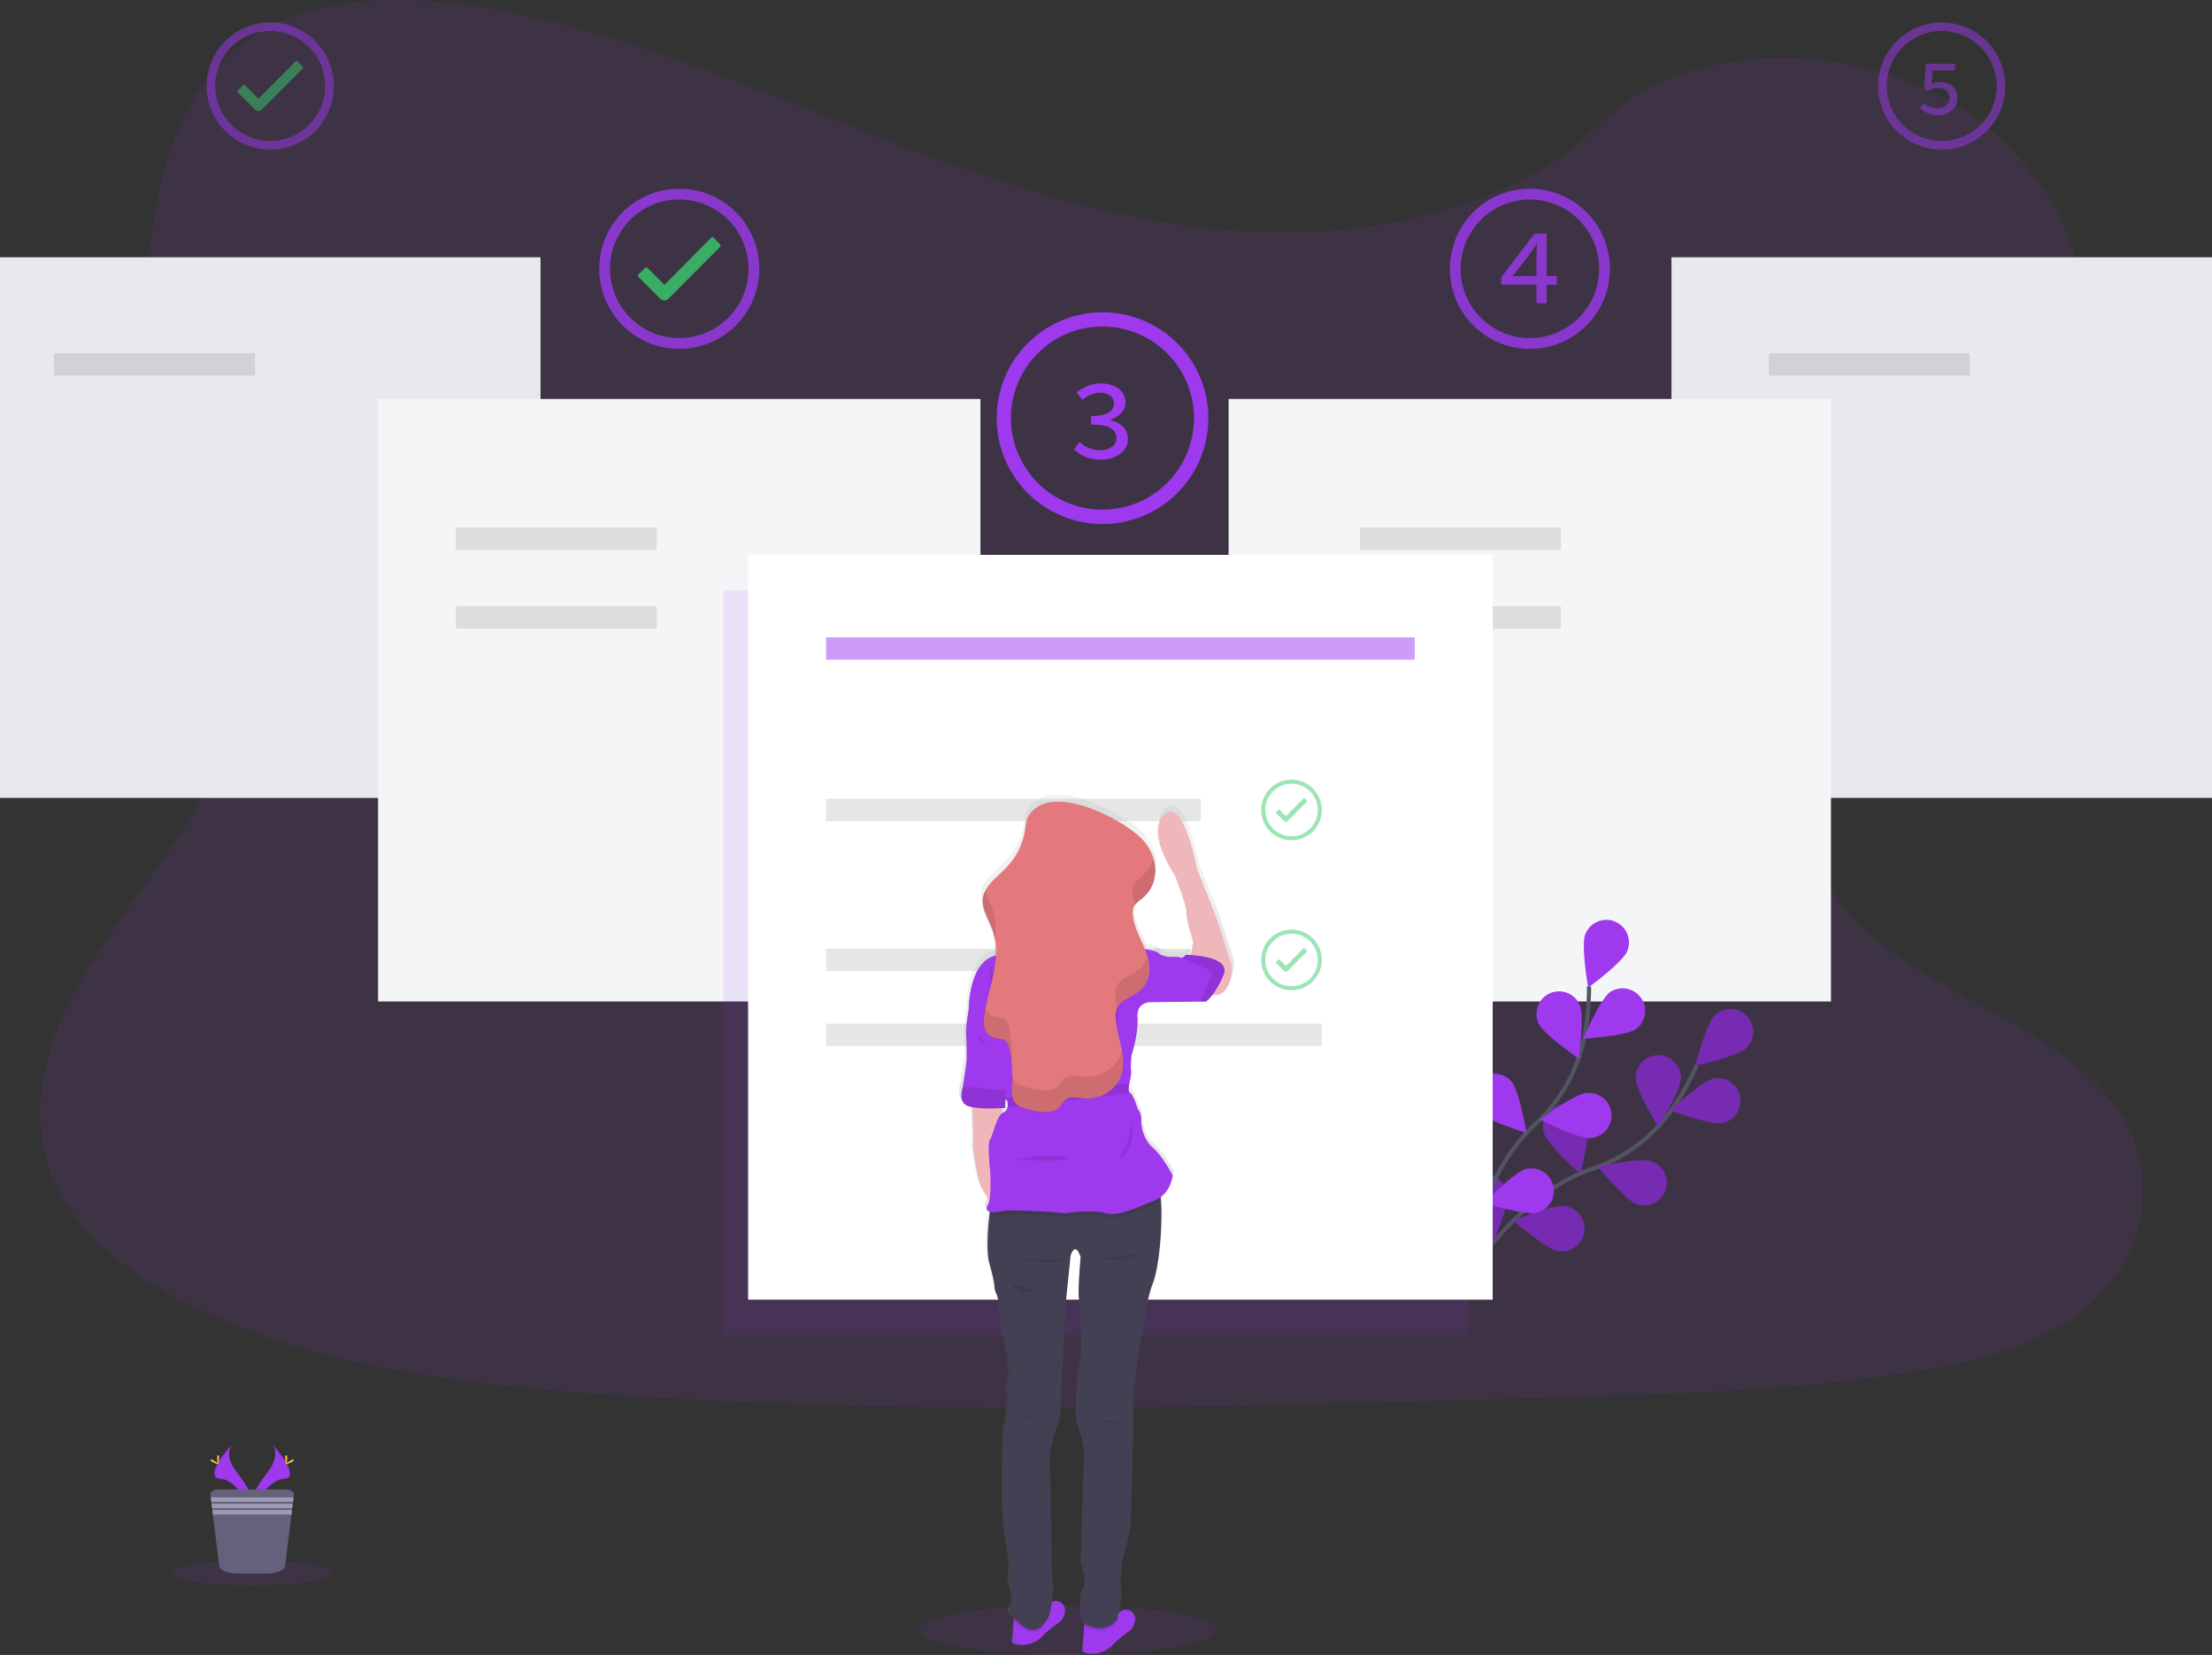 <svg id="e7d62c2c-c7a6-4c77-8f5c-a3fe0c7ac473" data-name="Layer 1" xmlns="http://www.w3.org/2000/svg" xmlns:xlink="http://www.w3.org/1999/xlink" width="1062" height="794.36" viewBox="0 0 1062 794.36"><rect x="0" y="0" width="1062" height="794.36" fill="#333333" stroke="none"/><defs><linearGradient id="85112d37-9806-4565-a0ea-8879143619cd" x1="643.38" y1="527.87" x2="643.38" y2="439.13" gradientUnits="userSpaceOnUse"><stop offset="0" stop-color="gray" stop-opacity="0.25"/><stop offset="0.54" stop-color="gray" stop-opacity="0.12"/><stop offset="1" stop-color="gray" stop-opacity="0.1"/></linearGradient><linearGradient id="df208e3c-a3f5-4fc2-8354-a8814a1a7545" x1="601.44" y1="846.53" x2="601.44" y2="825.32" xlink:href="#85112d37-9806-4565-a0ea-8879143619cd"/><linearGradient id="f31dc2d4-0d93-40f6-a24d-a9bceb1557a5" x1="567.25" y1="842.29" x2="567.25" y2="821.08" xlink:href="#85112d37-9806-4565-a0ea-8879143619cd"/><linearGradient id="f0ebc0e0-65f1-47cb-b776-261c995964f9" x1="561.22" y1="836.11" x2="561.22" y2="827.95" xlink:href="#85112d37-9806-4565-a0ea-8879143619cd"/><linearGradient id="93f025d2-5adc-499b-9d9a-f633acaed05b" x1="597.88" y1="835.38" x2="597.88" y2="826.89" xlink:href="#85112d37-9806-4565-a0ea-8879143619cd"/><linearGradient id="7be7b514-f490-43c2-8f6f-9e415e928302" x1="584.67" y1="835.03" x2="584.67" y2="620.5" xlink:href="#85112d37-9806-4565-a0ea-8879143619cd"/><linearGradient id="33a20f31-fcc2-4a92-ab49-195e19cfaaaa" x1="599.49" y1="728.89" x2="599.49" y2="728.32" xlink:href="#85112d37-9806-4565-a0ea-8879143619cd"/><linearGradient id="de6a0646-a91b-46a0-9afb-f46952816772" x1="600.1" y1="734.92" x2="600.1" y2="733.61" xlink:href="#85112d37-9806-4565-a0ea-8879143619cd"/><linearGradient id="04d37134-577c-4403-8fe6-8ed7eba6d70a" x1="562.27" y1="733.65" x2="562.27" y2="731.44" xlink:href="#85112d37-9806-4565-a0ea-8879143619cd"/><linearGradient id="8776c570-d85f-4376-8246-d2602742eda7" x1="542.46" y1="629.42" x2="542.46" y2="579.01" xlink:href="#85112d37-9806-4565-a0ea-8879143619cd"/><linearGradient id="6e2a29df-8464-4633-8e1b-f9ea2b2d5fc1" x1="522.24" y1="440.19" x2="522.24" y2="398.37" xlink:href="#85112d37-9806-4565-a0ea-8879143619cd"/><linearGradient id="e33e2ef7-473f-4cd6-b28c-ecb98abedfac" x1="587.13" y1="513.38" x2="587.13" y2="481.17" xlink:href="#85112d37-9806-4565-a0ea-8879143619cd"/><linearGradient id="f5b9f2bb-2c0e-46fc-9c28-4202a4412ecd" x1="584.99" y1="635.45" x2="584.99" y2="620.5" xlink:href="#85112d37-9806-4565-a0ea-8879143619cd"/><linearGradient id="f29e8a79-8a58-4993-a70a-b992b7a832bd" x1="582.84" y1="633.82" x2="582.84" y2="496.72" xlink:href="#85112d37-9806-4565-a0ea-8879143619cd"/><linearGradient id="c04eac17-4773-4368-bae0-7265c9e76607" x1="540.32" y1="582.71" x2="540.32" y2="532.75" xlink:href="#85112d37-9806-4565-a0ea-8879143619cd"/><linearGradient id="3c970590-dd1c-4631-9f7e-f9b23acb9d2d" x1="540.3" y1="582.71" x2="540.3" y2="572.18" xlink:href="#85112d37-9806-4565-a0ea-8879143619cd"/><linearGradient id="cab065ab-ef79-48f8-9c0a-09d4e188359a" x1="581.11" y1="582.41" x2="581.11" y2="570.86" xlink:href="#85112d37-9806-4565-a0ea-8879143619cd"/><linearGradient id="d718cee3-9c00-4171-a05a-14de0f48f667" x1="609.77" y1="606.98" x2="609.77" y2="588.96" xlink:href="#85112d37-9806-4565-a0ea-8879143619cd"/><linearGradient id="8f995e39-4892-4832-8cdc-33159eeee44f" x1="567.9" y1="608.02" x2="567.9" y2="605.46" xlink:href="#85112d37-9806-4565-a0ea-8879143619cd"/><linearGradient id="ba1bc673-7a43-4daf-b3ca-7287eecc4ed3" x1="604.87" y1="541.68" x2="604.87" y2="524.88" xlink:href="#85112d37-9806-4565-a0ea-8879143619cd"/><linearGradient id="d005e3fc-d6fe-48e9-9aec-3eb63feaa3ce" x1="544.43" y1="525.13" x2="544.43" y2="513.92" xlink:href="#85112d37-9806-4565-a0ea-8879143619cd"/><linearGradient id="8f44d692-9086-4f84-9d84-a3a660414f29" x1="538.8" y1="564.15" x2="538.8" y2="557.55" xlink:href="#85112d37-9806-4565-a0ea-8879143619cd"/><linearGradient id="34b8f87b-81de-41c4-ae6e-1a72ec4cce6a" x1="539.06" y1="552.57" x2="539.06" y2="547.23" xlink:href="#85112d37-9806-4565-a0ea-8879143619cd"/><linearGradient id="aa860263-0dba-4287-a003-5e39ffdf9739" x1="603.19" y1="655.98" x2="603.19" y2="652.51" xlink:href="#85112d37-9806-4565-a0ea-8879143619cd"/><linearGradient id="b0bcbe2d-d614-49a6-948e-a79a535d5283" x1="565.55" y1="657.11" x2="565.55" y2="654.23" xlink:href="#85112d37-9806-4565-a0ea-8879143619cd"/><linearGradient id="1ff6b976-6854-4bdb-b047-1feedf56385b" x1="599.22" y1="663.17" x2="599.22" y2="662.83" xlink:href="#85112d37-9806-4565-a0ea-8879143619cd"/><linearGradient id="4cf659f5-9d55-4c93-bc8b-15c9a9403b0a" x1="558.65" y1="671.73" x2="558.65" y2="667.08" xlink:href="#85112d37-9806-4565-a0ea-8879143619cd"/><linearGradient id="ddaf5e28-e506-4c9e-ad2d-295c8c59bc2c" x1="582.1" y1="584.56" x2="582.1" y2="434.29" xlink:href="#85112d37-9806-4565-a0ea-8879143619cd"/><linearGradient id="ba62206a-581b-4ba2-9912-7589baa777ba" x1="542.98" y1="501.81" x2="542.98" y2="477.61" xlink:href="#85112d37-9806-4565-a0ea-8879143619cd"/><linearGradient id="1d302a68-2b53-4616-82c0-9d32bf7b435e" x1="547.17" y1="562.43" x2="547.17" y2="534.56" xlink:href="#85112d37-9806-4565-a0ea-8879143619cd"/><linearGradient id="0da18ff1-7e19-420b-8354-a9457e98fcb1" x1="581.02" y1="584.83" x2="581.02" y2="554.96" xlink:href="#85112d37-9806-4565-a0ea-8879143619cd"/><linearGradient id="86e6b7f7-4a58-4701-a141-596d9c5da905" x1="618.43" y1="484.19" x2="618.43" y2="462.35" xlink:href="#85112d37-9806-4565-a0ea-8879143619cd"/><linearGradient id="3a8eff62-0f79-4f94-b7ff-acb207059ac5" x1="612.82" y1="534.25" x2="612.82" y2="509.77" xlink:href="#85112d37-9806-4565-a0ea-8879143619cd"/><linearGradient id="f56efedd-ee8b-4d2e-8bf5-876fc33e5faf" x1="638.86" y1="531.3" x2="638.86" y2="507.86" xlink:href="#85112d37-9806-4565-a0ea-8879143619cd"/><linearGradient id="4176ab9b-a8a4-47bf-bcab-5d6531458a22" x1="647.52" y1="531.06" x2="647.52" y2="508.4" xlink:href="#85112d37-9806-4565-a0ea-8879143619cd"/></defs><title>setup wizard</title><path d="M674.87,164.22c-64.72-2.24-126.36-23.14-185.22-46S372.49,70,309.32,57.93c-40.63-7.8-87.1-8.9-119.83,12.89C158,91.78,147.8,128,142.33,161.54c-4.12,25.26-6.54,51.85,4.74,75.5,7.84,16.42,21.74,30.22,31.36,45.94,33.47,54.73,9.81,122.21-26.45,175.64-17,25.06-36.75,49-49.88,75.65s-19.2,57.25-7.71,84.47c11.38,27,38.51,47.24,67.9,61.49,59.69,28.95,130,37.23,198.61,41.93,151.83,10.38,304.46,5.89,456.69,1.38,56.34-1.66,112.92-3.35,168.34-12.06,30.78-4.84,62.55-12.52,84.9-31.06,28.36-23.53,35.39-63.37,16.38-92.88-31.88-49.49-120-61.78-142.31-114.89-12.26-29.24.33-61.8,18.16-88.91,38.24-58.17,102.33-109.2,105.7-175.68,2.32-45.66-28.49-91.39-76.13-113-49.93-22.65-119.18-19.8-156,17.68C798.68,151.35,732,166.21,674.87,164.22Z" transform="translate(-69 -52.82)" fill="#9e39ee" opacity="0.1"/><rect y="123.48" width="259.51" height="259.51" fill="#e8e9ed"/><rect x="802.49" y="123.48" width="259.51" height="259.51" fill="#e8e9ed"/><path d="M214.39,84.85,211.8,82.2a.54.54,0,0,0-.41-.18.52.52,0,0,0-.41.18l-17.9,18-6.52-6.51a.56.56,0,0,0-.82,0l-2.61,2.61a.58.58,0,0,0,0,.84l8.22,8.21a2.57,2.57,0,0,0,1.71.84,2.72,2.72,0,0,0,1.71-.81h0L214.4,85.69a.63.63,0,0,0,0-.84Z" transform="translate(-69 -52.82)" fill="#3acc6c" opacity="0.5"/><path d="M198.75,67.7a26.39,26.39,0,1,1-18.68,7.73,26.25,26.25,0,0,1,18.68-7.73m0-4.11a30.53,30.53,0,1,0,30.53,30.52A30.51,30.51,0,0,0,198.75,63.59Z" transform="translate(-69 -52.82)" fill="#9e39ee" opacity="0.5"/><path d="M414.82,170.18l-3.26-3.34a.68.68,0,0,0-.51-.22.66.66,0,0,0-.52.22L388,189.54l-8.21-8.2a.7.7,0,0,0-.51-.22.72.72,0,0,0-.52.22l-3.29,3.29a.72.72,0,0,0,0,1.05L385.81,196a3.24,3.24,0,0,0,2.16,1.05,3.43,3.43,0,0,0,2.14-1h0l24.7-24.84a.79.79,0,0,0,0-1Z" transform="translate(-69 -52.82)" fill="#3acc6c" opacity="0.8"/><path d="M395.12,148.58a33.25,33.25,0,1,1-23.52,9.74,33,33,0,0,1,23.52-9.74m0-5.17a38.43,38.43,0,1,0,38.43,38.43A38.42,38.42,0,0,0,395.12,143.41Z" transform="translate(-69 -52.82)" fill="#9e39ee" opacity="0.8"/><path d="M1001.24,67.7a26.39,26.39,0,1,1-18.68,7.73,26.25,26.25,0,0,1,18.68-7.73m0-4.11a30.53,30.53,0,1,0,30.53,30.52A30.51,30.51,0,0,0,1001.24,63.59Z" transform="translate(-69 -52.82)" fill="#9e39ee" opacity="0.5"/><path d="M803.47,148.58A33.25,33.25,0,1,1,780,158.32a33.06,33.06,0,0,1,23.52-9.74m0-5.17a38.43,38.43,0,1,0,38.43,38.43A38.42,38.42,0,0,0,803.47,143.41Z" transform="translate(-69 -52.82)" fill="#9e39ee" opacity="0.8"/><path d="M598.33,209.56a43.94,43.94,0,1,1-31.1,12.87,43.67,43.67,0,0,1,31.1-12.87m0-6.84a50.81,50.81,0,1,0,50.81,50.81A50.8,50.8,0,0,0,598.33,202.72Z" transform="translate(-69 -52.82)" fill="#9e39ee"/><rect x="181.52" y="191.5" width="289.2" height="289.2" fill="#f3f5f7"/><rect x="589.87" y="191.5" width="289.2" height="289.2" fill="#f3f5f7"/><rect x="25.93" y="169.55" width="96.46" height="10.72" opacity="0.1"/><rect x="849.19" y="169.55" width="96.46" height="10.72" opacity="0.1"/><path d="M770.19,671.23s25.06-44.39,62.8-57.18a77.23,77.23,0,0,0,39.12-29.26A130.64,130.64,0,0,0,883.65,564" transform="translate(-69 -52.82)" fill="none" stroke="#535461" stroke-miterlimit="10" stroke-width="2"/><path d="M907.38,555.83c-4.3,4.17-24.33,8.49-24.33,8.49s4.92-19.89,9.22-24.07a10.85,10.85,0,0,1,15.11,15.58Z" transform="translate(-69 -52.82)" fill="#9e39ee"/><path d="M896.05,591.81c-5.88,1.17-25-6.09-25-6.09s14.93-14,20.81-15.19a10.85,10.85,0,0,1,4.22,21.28Z" transform="translate(-69 -52.82)" fill="#9e39ee"/><path d="M854.8,630.76c-5.66-2-18.53-17.9-18.53-17.9s20-4.57,25.63-2.61a10.85,10.85,0,0,1-7.1,20.51Z" transform="translate(-69 -52.82)" fill="#9e39ee"/><path d="M817,653.19c-5.92-1-21.3-14.51-21.3-14.51s18.92-7.87,24.83-6.9A10.85,10.85,0,1,1,817,653.19Z" transform="translate(-69 -52.82)" fill="#9e39ee"/><path d="M854.32,570.18c0,6,10.84,23.37,10.84,23.37S876,576.18,876,570.19a10.85,10.85,0,1,0-21.7,0Z" transform="translate(-69 -52.82)" fill="#9e39ee"/><path d="M810.39,597c1.79,5.72,17.34,19.06,17.34,19.06s5.16-19.82,3.37-25.54A10.85,10.85,0,1,0,810.39,597Z" transform="translate(-69 -52.82)" fill="#9e39ee"/><path d="M771.27,628.89c.8,5.94,13.86,21.71,13.86,21.71s8.44-18.66,7.65-24.6a10.85,10.85,0,0,0-21.51,2.89Z" transform="translate(-69 -52.82)" fill="#9e39ee"/><path d="M907.38,555.83c-4.3,4.17-24.33,8.49-24.33,8.49s4.92-19.89,9.22-24.07a10.85,10.85,0,0,1,15.11,15.58Z" transform="translate(-69 -52.82)" opacity="0.25"/><path d="M896.05,591.81c-5.88,1.17-25-6.09-25-6.09s14.93-14,20.81-15.19a10.85,10.85,0,0,1,4.22,21.28Z" transform="translate(-69 -52.82)" opacity="0.25"/><path d="M854.8,630.76c-5.66-2-18.53-17.9-18.53-17.9s20-4.57,25.63-2.61a10.85,10.85,0,0,1-7.1,20.51Z" transform="translate(-69 -52.82)" opacity="0.25"/><path d="M817,653.19c-5.92-1-21.3-14.51-21.3-14.51s18.92-7.87,24.83-6.9A10.85,10.85,0,1,1,817,653.19Z" transform="translate(-69 -52.82)" opacity="0.25"/><path d="M854.32,570.18c0,6,10.84,23.37,10.84,23.37S876,576.18,876,570.19a10.85,10.85,0,1,0-21.7,0Z" transform="translate(-69 -52.82)" opacity="0.25"/><path d="M810.39,597c1.79,5.72,17.34,19.06,17.34,19.06s5.16-19.82,3.37-25.54A10.85,10.85,0,1,0,810.39,597Z" transform="translate(-69 -52.82)" opacity="0.25"/><path d="M771.27,628.89c.8,5.94,13.86,21.71,13.86,21.71s8.44-18.66,7.65-24.6a10.85,10.85,0,0,0-21.51,2.89Z" transform="translate(-69 -52.82)" opacity="0.25"/><path d="M771.63,670.35s4.93-50.73,34.24-77.72A77.32,77.32,0,0,0,829.78,550a130.28,130.28,0,0,0,2.13-23.66" transform="translate(-69 -52.82)" fill="none" stroke="#535461" stroke-miterlimit="10" stroke-width="2"/><path d="M850.29,509.25c-2.24,5.56-18.8,17.62-18.8,17.62s-3.57-20.17-1.33-25.73a10.85,10.85,0,0,1,20.13,8.11Z" transform="translate(-69 -52.82)" fill="#9e39ee"/><path d="M854.51,546.74c-4.9,3.45-25.35,4.58-25.35,4.58s8-18.88,12.87-22.32a10.85,10.85,0,0,1,12.48,17.74Z" transform="translate(-69 -52.82)" fill="#9e39ee"/><path d="M832.58,599.06c-6,.5-24.19-8.85-24.19-8.85s16.4-12.27,22.37-12.77a10.85,10.85,0,1,1,1.82,21.62Z" transform="translate(-69 -52.82)" fill="#9e39ee"/><path d="M807.08,634.91c-5.81,1.5-25.35-4.64-25.35-4.64s14.1-14.86,19.9-16.37a10.85,10.85,0,0,1,5.45,21Z" transform="translate(-69 -52.82)" fill="#9e39ee"/><path d="M807.59,543.88c2.43,5.48,19.38,17,19.38,17s2.89-20.28.47-25.76a10.85,10.85,0,0,0-19.85,8.79Z" transform="translate(-69 -52.82)" fill="#9e39ee"/><path d="M778.29,586.18c4,4.5,23.58,10.4,23.58,10.4s-3.32-20.22-7.27-24.72a10.85,10.85,0,0,0-16.31,14.32Z" transform="translate(-69 -52.82)" fill="#9e39ee"/><path d="M755.46,631.2c3.13,5.11,21.47,14.24,21.47,14.24s.16-20.49-3-25.6a10.85,10.85,0,0,0-18.49,11.36Z" transform="translate(-69 -52.82)" fill="#9e39ee"/><rect x="218.85" y="253.23" width="96.46" height="10.72" opacity="0.1"/><rect x="396.6" y="347.46" width="57.59" height="10.72" opacity="0.1"/><rect x="396.6" y="419.4" width="85.28" height="10.72" opacity="0.1"/><rect x="218.85" y="291.01" width="96.46" height="10.72" opacity="0.1"/><rect x="652.92" y="253.23" width="96.46" height="10.72" opacity="0.1"/><rect x="652.92" y="291.01" width="96.46" height="10.72" opacity="0.1"/><path d="M584.66,268.47l2.7-3.54a14,14,0,0,0,9.72,4c4.56,0,7.94-2.23,7.94-5.84,0-3.92-3.24-6.5-12.22-6.5v-4.07c8,0,11-2.63,11-6.1,0-3.14-2.69-5.1-6.68-5.1a12.86,12.86,0,0,0-8.36,3.42l-2.87-3.42a17.49,17.49,0,0,1,11.45-4.45c6.91,0,12,3.32,12,9.14,0,4.1-3,6.78-7.32,8.26v.22c4.63,1,8.51,4.07,8.51,8.86,0,6.32-6,10.11-13.08,10.11C591.43,273.45,587.3,271.16,584.66,268.47Z" transform="translate(-69 -52.82)" fill="#9e39ee"/><g opacity="0.8"><path d="M806.66,176.32c0-1.92.17-4.37.27-6.29h-.25c-1.1,1.7-2.35,3.39-3.47,5.08l-8,10.26h21.24v4.13H789.73V186l15.95-21h5.87v33.39h-4.89Z" transform="translate(-69 -52.82)" fill="#9e39ee"/></g><g opacity="0.5"><path d="M990.85,104.7l1.81-2.47a9.41,9.41,0,0,0,6.55,2.69c3.22,0,5.75-1.92,5.75-5.07S1002.73,95,999.42,95a8.47,8.47,0,0,0-4.72,1.39l-1.88-1.21.76-11.81h14v3.25h-10.7l-.59,6.47a9.84,9.84,0,0,1,4.15-.88c4.59,0,8.33,2.36,8.33,7.58s-4.38,8.27-9.11,8.27A12.29,12.29,0,0,1,990.85,104.7Z" transform="translate(-69 -52.82)" fill="#9e39ee"/></g><rect x="347.16" y="283.32" width="357.49" height="357.49" fill="#9e39ee" opacity="0.1"/><rect x="359.16" y="266.32" width="357.49" height="357.49" fill="#fff"/><rect x="396.6" y="305.92" width="282.6" height="10.72" fill="#9e39ee" opacity="0.5"/><rect x="396.6" y="383.43" width="179.95" height="10.72" opacity="0.1"/><rect x="396.6" y="455.38" width="174.6" height="10.72" opacity="0.1"/><rect x="396.6" y="491.35" width="238.01" height="10.72" opacity="0.1"/><path d="M696.52,437.2l-1.23-1.27a.3.3,0,0,0-.2-.08.27.27,0,0,0-.19.08l-8.53,8.6-3.11-3.11a.32.32,0,0,0-.2-.08.29.29,0,0,0-.19.08l-1.25,1.25a.28.28,0,0,0,0,.4l3.92,3.91a1.25,1.25,0,0,0,.82.4,1.26,1.26,0,0,0,.81-.39h0l9.35-9.39a.32.32,0,0,0,0-.4Z" transform="translate(-69 -52.82)" fill="#3acc6c" opacity="0.5"/><path d="M689.07,429a12.6,12.6,0,1,1-8.9,3.69,12.5,12.5,0,0,1,8.9-3.69m0-1.95a14.55,14.55,0,1,0,14.54,14.54A14.54,14.54,0,0,0,689.07,427.07Z" transform="translate(-69 -52.82)" fill="#3acc6c" opacity="0.5"/><path d="M696.52,509.14l-1.23-1.26a.26.26,0,0,0-.2-.08.24.24,0,0,0-.19.08l-8.53,8.59-3.11-3.1a.28.28,0,0,0-.2-.09.26.26,0,0,0-.19.09l-1.25,1.24a.28.28,0,0,0,0,.4l3.92,3.92a1.25,1.25,0,0,0,.82.4,1.31,1.31,0,0,0,.81-.39h0l9.35-9.4a.32.32,0,0,0,0-.4Z" transform="translate(-69 -52.82)" fill="#3acc6c" opacity="0.5"/><path d="M689.07,501a12.6,12.6,0,1,1-8.9,3.69,12.5,12.5,0,0,1,8.9-3.69m0-2a14.55,14.55,0,1,0,14.54,14.55A14.54,14.54,0,0,0,689.07,499Z" transform="translate(-69 -52.82)" fill="#3acc6c" opacity="0.5"/><ellipse cx="512.51" cy="782.38" rx="71.41" ry="11.98" fill="#9e39ee" opacity="0.1"/><path d="M199.91,746.19s3.72,4.87-1.72,12.23-9.94,13.56-8.12,18.15c0,0,8.21-13.66,14.9-13.85S207.26,754.41,199.91,746.19Z" transform="translate(-69 -52.82)" fill="#9e39ee"/><path d="M199.91,746.19a6.09,6.09,0,0,1,.76,1.53c6.52,7.67,10,14.82,3.73,15-5.84.17-12.85,10.61-14.53,13.25a4.69,4.69,0,0,0,.2.6s8.21-13.66,14.9-13.85S207.26,754.41,199.91,746.19Z" transform="translate(-69 -52.82)" opacity="0.1"/><path d="M206.83,752.4c0,1.72-.19,3.11-.43,3.11s-.43-1.39-.43-3.11.24-.91.48-.91S206.83,750.69,206.83,752.4Z" transform="translate(-69 -52.82)" fill="#ffd037"/><path d="M209.21,754.45c-1.51.82-2.82,1.32-2.93,1.11s1-1,2.52-1.87.91-.22,1,0S210.71,753.63,209.21,754.45Z" transform="translate(-69 -52.82)" fill="#ffd037"/><path d="M180.23,746.19s-3.73,4.87,1.72,12.23,9.93,13.56,8.12,18.15c0,0-8.22-13.66-14.9-13.85S172.87,754.41,180.23,746.19Z" transform="translate(-69 -52.82)" fill="#9e39ee"/><path d="M180.23,746.19a6.09,6.09,0,0,0-.76,1.53c-6.53,7.67-10,14.82-3.73,15,5.84.17,12.85,10.61,14.53,13.25-.06.2-.12.4-.2.6,0,0-8.22-13.66-14.9-13.85S172.87,754.41,180.23,746.19Z" transform="translate(-69 -52.82)" opacity="0.1"/><path d="M173.3,752.4c0,1.72.19,3.11.43,3.11s.43-1.39.43-3.11-.24-.91-.48-.91S173.3,750.69,173.3,752.4Z" transform="translate(-69 -52.82)" fill="#ffd037"/><path d="M170.93,754.45c1.5.82,2.81,1.32,2.93,1.11s-1-1-2.52-1.87-.91-.22-1,0S169.42,753.63,170.93,754.45Z" transform="translate(-69 -52.82)" fill="#ffd037"/><ellipse cx="121.07" cy="755.04" rx="38.95" ry="5.98" fill="#9e39ee" opacity="0.1"/><path d="M210.12,770l-.19,1.53-.26,2.14-.11.9-.26,2.15-.11.9-.27,2.14-3,24.44c-.26,2.18-3.83,3.88-8.13,3.88H182.32c-4.3,0-7.86-1.7-8.12-3.88l-3-24.44-.26-2.14-.11-.9-.26-2.15-.11-.9-.26-2.14L170,770c-.15-1.23,1.78-2.27,4.21-2.27h31.68C208.34,767.73,210.27,768.77,210.12,770Z" transform="translate(-69 -52.82)" fill="#65617d"/><polygon points="140.93 718.7 140.67 720.85 101.47 720.85 101.2 718.7 140.93 718.7" fill="#9d9cb5"/><polygon points="140.56 721.75 140.3 723.9 101.84 723.9 101.58 721.75 140.56 721.75" fill="#9d9cb5"/><polygon points="140.19 724.79 139.92 726.94 102.21 726.94 101.95 724.79 140.19 724.79" fill="#9d9cb5"/><path d="M659.84,514.61c-.67-1.37-6-19-6-19l-10.27-26.07s-6.23-34.31-15.53-25.75,5,29.1,5,29.1,5.87,15,5.57,18,3.27,14,3.27,14l-1.16,6.32c-1.51-.1-2.49-.1-2.49-.1s-.92,1.32-1.8,1.41a.83.83,0,0,1-.44-.06c-1-.45-4.31-.36-6-.36a13.44,13.44,0,0,1-4.49-1.44c-.58-1.16-3.86-1.85-6.77-2.24-2.21-5.5-5.32-10.85-5.75-16.59a7.17,7.17,0,0,1,.88-4.52,5.65,5.65,0,0,1,.66-.82c.81-.82,1.8-1.54,2.7-2.3.45-.38.86-.77,1.25-1.17,7.63-7.4,6.42-18.86-.5-26.79-8-9.17-44.08-28.9-55-12-1.52,2.36-1.57,5.09-2,7.71a32.14,32.14,0,0,1-8.62,17c-3.62,3.85-8.37,7.4-10.45,11.76l-.07-.16a11.65,11.65,0,0,0-1.08,3c-1.05,5.31,2.53,10.42,4.41,15.59a28,28,0,0,1,1.38,5.42l.12-1.14a35.22,35.22,0,0,1,.47,8c-13.1,2.68-13.11,25.26-13.11,25.26s-1.61,9-1.34,12.21.27,10.23.27,11.94-1.62,12.21-1.8,13.47a.11.11,0,0,1,0,0c-.23,1.39-2.69,8.05,3.25,9.55.41.11.85.2,1.3.28.25,5.39.72,16.7.31,19.2,0,0,2.16,15.18,3.95,19a45.06,45.06,0,0,0,4,6.45,7,7,0,0,1-.91,2.61c-.91,1.33-.44,2.42,1.09,2.89q-.07.69-.18,1.56c-.65,5.86-1.63,17.49,0,23.39,2.29,8.08,2.42,10.77,2.42,10.77a8,8,0,0,0,.94,3.77c1,1.35,2.7,13.87,2.7,15.89s4.58,20.2,3.23,24.51-.27,10.37-.27,10.37-.81,10.64-1.75,12.93-1.35,39.19.13,48.75,2.43,17.51,2.43,17.51-1,8.75-.14,10,2.29,8.49,1.21,8.89-1.61,3.37-1.61,3.37a29.63,29.63,0,0,0,1.84,2.51,10.16,10.16,0,0,1-1.22-.52c.43.61,1.07,1.45,1.85,2.37l-.73,9.68a1.62,1.62,0,0,0,1.2,1.7,13.44,13.44,0,0,0,13.38-3.79c6.73-6.87,9-5.92,10.24-10.1.12-.45.24-.88.33-1.3a4.37,4.37,0,0,0-6.19-4.9c.43-3,.77-6.29.44-8.18-.67-3.9-.54-14.14-.54-14.14l-.94-49s1.75-9.69,3.77-13.46,1.75-17,1.75-17l2.29-43.37L583,655.48s2.15-7.27,4.84.81c0,0-1.48,16.29-.8,20.2s1.61,22.89.94,27.07-3.64,27.07-1.75,32.86,3.9,12.79,3.5,15.08-1.75,52-1.75,52,3.63,9.56.94,12.66-.13,15.49-.13,15.49.32.23.88.56l-.08,1-.84,11.14a1.63,1.63,0,0,0,1.2,1.7,13.46,13.46,0,0,0,13.38-3.79c6.73-6.87,9-5.93,10.24-10.1.12-.45.24-.89.34-1.31a4.38,4.38,0,0,0-7.06-4.35.93.93,0,0,1-.15.13c-.17.15-.35.28-.53.41l-.26.17c.67-3.08,1.65-8.33,1.19-10.81-.67-3.64.67-14.68.67-14.68s3.91-13.2,4-18.45,1.08-42,1.08-42-.13-17.1.41-21.27,4.84-40.27,9.15-51c3.31-8.26,4.79-29.31,3.91-40-.05-.54-.1-1-.15-1.52C631.44,623.52,632,617,632,617s-4.85-9.34-9.52-13.29-5.75-10.77-5.57-13.65a7.09,7.09,0,0,0-1.61-4.84s-2.16-7-3.6-7.72a1,1,0,0,1-.31-.24c-1-1.06-.23-4.07-.23-4.07l0-.09c.16-.7,1.21-5.22.87-6.38s.18-7.18.18-7.18,3.42-10.23,2.88-18.31,7-7.37,7-7.37l23.29-.24,2.65,0a19.52,19.52,0,0,0,3-3.21,6.42,6.42,0,0,0,5.15-1.26C661.12,524.63,660.51,516,659.84,514.61Zm-108.31,70,.17-4.1.91.78a6.56,6.56,0,0,1,0,3.28,3.5,3.5,0,0,1-2,2.28,2.23,2.23,0,0,0-.33.2l-.23-2.34C551,584.65,551.53,584.6,551.53,584.6Z" transform="translate(-69 -52.82)" opacity="0.1"/><path d="M638.9,522.56s13.26,8.53,18.28,4,4.4-13.27,3.72-14.65-6.08-19.13-6.08-19.13l-10.43-26.28s-6.34-34.59-15.8-26,5.1,29.33,5.1,29.33,6,15.13,5.66,18.16,3.32,14.13,3.32,14.13Z" transform="translate(-69 -52.82)" fill="url(#85112d37-9806-4565-a0ea-8879143619cd)"/><path d="M614.17,830.73c-.1.43-.21.87-.35,1.32-1.23,4.21-3.56,3.26-10.4,10.18a13.73,13.73,0,0,1-13.6,3.82,1.64,1.64,0,0,1-1.22-1.71l.86-11.23.41-5.41s10.89,3.06,16.44-.81c.18-.13.36-.26.53-.41l.16-.13A4.45,4.45,0,0,1,614.17,830.73Z" transform="translate(-69 -52.82)" fill="url(#df208e3c-a3f5-4fc2-8354-a8814a1a7545)"/><path d="M580,826.49c-.09.43-.21.87-.34,1.32-1.23,4.21-3.56,3.26-10.4,10.18a13.77,13.77,0,0,1-13.6,3.83,1.63,1.63,0,0,1-1.22-1.72l.85-11.23.42-5.41s10.89,3.06,16.43-.81c.19-.13.36-.26.54-.41l.16-.13A4.44,4.44,0,0,1,580,826.49Z" transform="translate(-69 -52.82)" fill="url(#f31dc2d4-0d93-40f6-a24d-a9bceb1557a5)"/><g opacity="0.1"><path d="M568.72,828.18l.45,5.83c-6.26,6.2-13.7-3-15.9-6.06C559,830.89,568.72,828.18,568.72,828.18Z" transform="translate(-69 -52.82)" fill="url(#f0ebc0e0-65f1-47cb-b776-261c995964f9)"/></g><g opacity="0.1"><path d="M605.47,830.55l.83-.54c-5.72,8.62-14.2,4.64-16.84,3.1l.41-5.41s10.89,3.06,16.44-.81C605.87,829,605.47,830.55,605.47,830.55Z" transform="translate(-69 -52.82)" fill="url(#93f025d2-5adc-499b-9d9a-f633acaed05b)"/></g><path d="M622.86,667.49c-4.38,10.86-8.76,47.25-9.31,51.46s-.41,21.45-.41,21.45L612,782.76c-.13,5.3-4.1,18.6-4.1,18.6s-1.37,11.14-.69,14.8-1.78,13.31-1.78,13.31l.83-.54c-6.85,10.31-17.66,2.57-17.66,2.57s-2.6-12.49.13-15.61-.95-12.76-.95-12.76,1.36-50.1,1.78-52.41S588,741.35,586,735.51s1.09-28.92,1.78-33.13-.28-23.35-1-27.29.82-20.37.82-20.37c-2.74-8.14-4.93-.81-4.93-.81l-2.19,21.32L578.23,719s.28,13.3-1.78,17.1-3.83,13.58-3.83,13.58l1,49.42s-.14,10.32.55,14.26-1.51,14.12-1.51,14.12c-7.66,17.92-20-1.49-20-1.49s.54-3,1.64-3.4-.41-7.74-1.23-9,.13-10,.13-10-.95-8-2.46-17.66-1.09-46.84-.14-49.15,1.78-13,1.78-13-1.09-6.11.28-10.46-3.29-22.67-3.29-24.71-1.78-14.66-2.74-16a8,8,0,0,1-1-3.8s-.14-2.72-2.47-10.86c-1.7-6-.7-17.68,0-23.58.24-2.19.44-3.58.44-3.58s78.57-12.63,81.72-9.77c.74.66,1.23,3,1.51,6.26C627.72,637.94,626.21,659.17,622.86,667.49Z" transform="translate(-69 -52.82)" fill="url(#7be7b514-f490-43c2-8f6f-9e415e928302)"/><g opacity="0.1"><path d="M593.15,728.54c.37,0,9,.73,12.23.09S593.15,728.54,593.15,728.54Z" transform="translate(-69 -52.82)" fill="url(#33a20f31-fcc2-4a92-ab49-195e19cfaaaa)"/></g><g opacity="0.1"><path d="M593.79,733.61s12,2.08,12.6,1S593.79,733.61,593.79,733.61Z" transform="translate(-69 -52.82)" fill="url(#de6a0646-a91b-46a0-9afb-f46952816772)"/></g><g opacity="0.1"><path d="M557.2,731.44s6.2.27,9.58,1.81S557.2,731.44,557.2,731.44Z" transform="translate(-69 -52.82)" fill="url(#04d37134-577c-4403-8fe6-8ed7eba6d70a)"/></g><path d="M534.66,579.19s1,18.92.46,22.26c0,0,2.19,15.3,4,19.19a55.12,55.12,0,0,0,5.75,8.78l5.38-37.56L549,579Z" transform="translate(-69 -52.82)" fill="url(#8776c570-d85f-4376-8246-d2602742eda7)"/><ellipse cx="522.24" cy="419.28" rx="21.08" ry="20.91" fill="url(#6e2a29df-8464-4633-8e1b-f9ea2b2d5fc1)"/><path d="M580.29,481.88s-6.57,12.76-13.14,18.74,39.42,12.76,40.51,12.76-8.21-27.15-6.57-30.41S580.29,481.88,580.29,481.88Z" transform="translate(-69 -52.82)" fill="url(#e33e2ef7-473f-4cd6-b28c-ecb98abedfac)"/><g opacity="0.1"><path d="M626.83,627.18a13.66,13.66,0,0,1-3.38,1.88c-8.39,3.26-17.52,7.79-23.73,6s-19.34,0-19.34,0-26.47-2.18-31.76-.91a10.26,10.26,0,0,1-5.46.14c.24-2.19.44-3.58.44-3.58s78.57-12.63,81.72-9.77C626.06,621.58,626.55,623.89,626.83,627.18Z" transform="translate(-69 -52.82)" fill="url(#f5b9f2bb-2c0e-46fc-9c28-4202a4412ecd)"/></g><path d="M632.58,615.12s-.73,9-9.13,12.31-17.52,7.79-23.73,6-19.34,0-19.34,0-26.47-2.18-31.76-.91-8-.36-6.39-2.72,1.47-10.13,1.47-13.39-1.83-16.48-.19-18.83,3.1-11.4,6.39-12.85a3.55,3.55,0,0,0,2.05-2.3,6.47,6.47,0,0,0,0-3.31s-.55-.45-1.32-1.13c-1.93-1.71-5.21-4.89-4.16-5.93,1.46-1.45,0-10.87,0-10.87s-3.47-7.24-2.19-9.95-11.13-17-11.13-17,0-24.62,15-25.71c0,0,10.58.37,11.86-4.34s9.67-7.43,9.67-7.43l19.16,4.17s17,3.62,20.08,1.45,5.48,2.89,5.48,2.89,10.58.55,11.68,2.72-3.47,23.35-3.47,23.35-7.67-.72-7.12,7.43-2.92,18.46-2.92,18.46-.55,6-.18,7.24-.72,5.72-.89,6.43l0,.09s-.76,3,.23,4.11a1.49,1.49,0,0,0,.32.24c1.46.72,3.65,7.78,3.65,7.78a7.13,7.13,0,0,1,1.65,4.89c-.18,2.9.91,9.77,5.65,13.76S632.58,615.12,632.58,615.12Z" transform="translate(-69 -52.82)" fill="url(#f29e8a79-8a58-4993-a70a-b992b7a832bd)"/><path d="M551.17,573.21l0,.77-.34,8.47s-11.22.9-17.34-.64-3.53-8.23-3.29-9.63c0,0,0,0,0,0,.18-1.27,1.82-11.86,1.82-13.58s0-8.78-.27-12,1.37-12.31,1.37-12.31l1.18-1.45,12.87,4.89Z" transform="translate(-69 -52.82)" fill="url(#c04eac17-4773-4368-bae0-7265c9e76607)"/><g opacity="0.1"><path d="M551.15,574l-.34,8.47s-11.22.9-17.34-.64-3.53-8.23-3.29-9.63Z" transform="translate(-69 -52.82)" fill="url(#3c970590-dd1c-4631-9f7e-f9b23acb9d2d)"/></g><g opacity="0.1"><path d="M552,582.41a6.47,6.47,0,0,0,0-3.31s-.55-.45-1.32-1.13c9.67-1.33,47.94-6.55,60.84-7.11l0,.09s-.76,3,.23,4.11Z" transform="translate(-69 -52.82)" fill="url(#cab065ab-ef79-48f8-9c0a-09d4e188359a)"/></g><g opacity="0.1"><path d="M612.87,589s2.37,13.31-6.48,18C606.39,607,611.41,600.37,612.87,589Z" transform="translate(-69 -52.82)" fill="url(#d718cee3-9c00-4171-a05a-14de0f48f667)"/></g><g opacity="0.1"><path d="M554.92,607.34s21.35-3.62,25.55-.82S554.92,607.34,554.92,607.34Z" transform="translate(-69 -52.82)" fill="url(#8f995e39-4892-4832-8cdc-33159eeee44f)"/></g><g opacity="0.1"><path d="M605.47,524.88s-3.28,13.39-.82,16.47S605.47,524.88,605.47,524.88Z" transform="translate(-69 -52.82)" fill="url(#ba1bc673-7a43-4daf-b3ca-7287eecc4ed3)"/></g><g opacity="0.1"><path d="M543.6,513.92s3,5,1.19,10.14S543.6,513.92,543.6,513.92Z" transform="translate(-69 -52.82)" fill="url(#d005e3fc-d6fe-48e9-9aec-3eb63feaa3ce)"/></g><path d="M537.4,557.55s3.83,2.27,2.55,5.8S537.4,557.55,537.4,557.55Z" transform="translate(-69 -52.82)" fill="url(#8f44d692-9086-4f84-9d84-a3a660414f29)"/><g opacity="0.1"><path d="M537,547.23s3.56,1.91,4,4.71S537,547.23,537,547.23Z" transform="translate(-69 -52.82)" fill="url(#34b8f87b-81de-41c4-ae6e-1a72ec4cce6a)"/></g><g opacity="0.1"><path d="M589.78,655.49s22.36,2.27,26.83-3C616.61,652.51,596.44,656.49,589.78,655.49Z" transform="translate(-69 -52.82)" fill="url(#aa860263-0dba-4287-a003-5e39ffdf9739)"/></g><g opacity="0.1"><path d="M551.18,654.23s24,5.61,28.74,1.17C579.92,655.4,559.3,656.94,551.18,654.23Z" transform="translate(-69 -52.82)" fill="url(#b0bcbe2d-d614-49a6-948e-a79a535d5283)"/></g><g opacity="0.1"><path d="M591.51,662.83s10,0,14.69.27S591.51,662.83,591.51,662.83Z" transform="translate(-69 -52.82)" fill="url(#1ff6b976-6854-4bdb-b047-1feedf56385b)"/></g><g opacity="0.1"><path d="M552.82,667.08s4.93,5.52,10.49,4.53S552.82,667.08,552.82,667.08Z" transform="translate(-69 -52.82)" fill="url(#4cf659f5-9d55-4c93-bc8b-15c9a9403b0a)"/></g><path d="M562.5,441c-1.55,2.38-1.6,5.13-2,7.77a32.32,32.32,0,0,1-8.76,17.19c-4.38,4.62-10.39,8.8-11.52,14.44-1.07,5.36,2.57,10.51,4.48,15.72,5,13.75-2,28.16-4.05,42.35-.56,3.92.12,8.93,5,10.23,1.52.41,3.26.36,4.62,1,1.84.87,2.4,2.68,2.74,4.31a65.67,65.67,0,0,1,1.25,17.73c-.22,3.34-.46,7.17,2.71,9.46a16.13,16.13,0,0,0,5.26,2.08c5,1.34,11.47,2.41,14.84-.72,1.42-1.31,2-3.17,3.71-4.21,2.64-1.55,6.39-.5,9.72-.34a17.65,17.65,0,0,0,15.81-8.42c2.69-4.81,2.46-10.29,1.46-15.47s-2.72-10.3-2.85-15.54a9,9,0,0,1,1.18-5.27c2-3.12,6.77-4.54,10-7,6.06-4.6,6-12.14,3.84-18.45s-6.16-12.34-6.65-18.86a7.16,7.16,0,0,1,.9-4.56,17.78,17.78,0,0,1,3.68-3.42c8.85-7.41,7.81-19.59.49-27.92C610.24,443.83,573.55,423.93,562.5,441Z" transform="translate(-69 -52.82)" fill="url(#ddaf5e28-e506-4c9e-ad2d-295c8c59bc2c)"/><g opacity="0.1"><path d="M545.82,501.81a34.07,34.07,0,0,0-1.39-16.32c-1-2.63-2.37-5.25-3.38-7.88a11.19,11.19,0,0,0-1.1,3c-1.08,5.35,2.57,10.5,4.48,15.72A28.42,28.42,0,0,1,545.82,501.81Z" transform="translate(-69 -52.82)" fill="url(#ba62206a-581b-4ba2-9912-7589baa777ba)"/><path d="M554,561.11a65.3,65.3,0,0,0-1.26-17.73c-.34-1.63-.9-3.44-2.73-4.31-1.37-.65-3.11-.6-4.63-1a6.31,6.31,0,0,1-4.26-3.5c-.27,1.38-.52,2.76-.72,4.13-.57,3.92.11,8.93,5,10.23,1.52.41,3.26.36,4.63,1,1.83.87,2.39,2.68,2.73,4.31a65.14,65.14,0,0,1,1.18,8.19C553.92,562,554,561.55,554,561.11Z" transform="translate(-69 -52.82)" fill="url(#1d302a68-2b53-4616-82c0-9d32bf7b435e)"/><path d="M606,559a17.64,17.64,0,0,1-15.8,8.42c-3.33-.16-7.08-1.21-9.72.34-1.76,1-2.3,2.9-3.71,4.21-3.37,3.13-9.84,2.06-14.84.72a16,16,0,0,1-5.26-2.08,6.46,6.46,0,0,1-2.59-4.18c0,1.86,0,3.73-.12,5.59-.22,3.33-.46,7.16,2.71,9.45a16,16,0,0,0,5.26,2.08c5,1.35,11.47,2.41,14.84-.72,1.41-1.31,2-3.16,3.71-4.2,2.64-1.56,6.39-.51,9.72-.34a17.62,17.62,0,0,0,15.8-8.43c2.59-4.62,2.48-9.86,1.58-14.86A16.18,16.18,0,0,1,606,559Z" transform="translate(-69 -52.82)" fill="url(#0da18ff1-7e19-420b-8354-a9457e98fcb1)"/><path d="M617.59,470.4a17.84,17.84,0,0,0-3.69,3.42,7.17,7.17,0,0,0-.89,4.56,23.57,23.57,0,0,0,1.25,5.81,25,25,0,0,1,3.33-2.93c6-5,7.44-12.2,5.5-18.91A17.37,17.37,0,0,1,617.59,470.4Z" transform="translate(-69 -52.82)" fill="url(#86e6b7f7-4a58-4701-a141-596d9c5da905)"/><path d="M615.82,515.69c-3.24,2.45-8,3.87-10,7a8.93,8.93,0,0,0-1.18,5.27,36.29,36.29,0,0,0,.78,6.3,7.14,7.14,0,0,1,.4-.71c2-3.11,6.76-4.54,10-7,5.53-4.2,6-10.85,4.36-16.78A12.67,12.67,0,0,1,615.82,515.69Z" transform="translate(-69 -52.82)" fill="url(#3a8eff62-0f79-4f94-b7ff-acb207059ac5)"/></g><path d="M657.49,517.91c-3.74,9.41-8.58,13.12-8.58,13.12l-2.69,0-23.68.24-2.74-7.42,3.84-16L626,508a13.7,13.7,0,0,0,4.56,1.45c1.73,0,5.11-.09,6.11.36a.79.79,0,0,0,.45.06c.89-.09,1.84-1.42,1.84-1.42S661.23,508.49,657.49,517.91Z" transform="translate(-69 -52.82)" fill="url(#f56efedd-ee8b-4d2e-8bf5-876fc33e5faf)"/><g opacity="0.1"><path d="M657.49,517.91c-3.74,9.41-8.58,13.12-8.58,13.12l-2.69,0c1.4-3.73,4.36-11.39,5.52-13.15s-8.81-5.84-14.61-8.09c.89-.09,1.84-1.42,1.84-1.42S661.23,508.49,657.49,517.91Z" transform="translate(-69 -52.82)" fill="url(#4176ab9b-a8a4-47bf-bcab-5d6531458a22)"/></g><path d="M638.2,525.2s13,8.46,18,3.94,4.33-13.16,3.66-14.53-6-19-6-19l-10.27-26.07s-6.23-34.31-15.53-25.75,5,29.1,5,29.1,5.87,15,5.57,18,3.27,14,3.27,14Z" transform="translate(-69 -52.82)" fill="#efb7b9"/><path d="M613.87,830.86c-.1.42-.22.86-.34,1.31-1.22,4.17-3.51,3.23-10.24,10.1a13.46,13.46,0,0,1-13.38,3.79,1.63,1.63,0,0,1-1.2-1.7l.84-11.14.41-5.36s10.72,3,16.17-.81c.18-.13.36-.26.53-.41a.93.93,0,0,0,.15-.13A4.38,4.38,0,0,1,613.87,830.86Z" transform="translate(-69 -52.82)" fill="#9e39ee"/><path d="M580.22,826.66c-.09.42-.21.85-.33,1.3-1.22,4.18-3.51,3.23-10.24,10.1a13.44,13.44,0,0,1-13.38,3.79,1.62,1.62,0,0,1-1.2-1.7l.84-11.14.41-5.36s10.72,3,16.17-.81a6.14,6.14,0,0,0,.53-.4l.15-.14A4.38,4.38,0,0,1,580.22,826.66Z" transform="translate(-69 -52.82)" fill="#9e39ee"/><path d="M569.15,828.33l.44,5.79c-6.15,6.14-13.48-3-15.64-6C559.61,831,569.15,828.33,569.15,828.33Z" transform="translate(-69 -52.82)" opacity="0.1"/><path d="M605.31,830.68l.81-.53c-5.62,8.54-14,4.6-16.57,3.07l.41-5.36s10.72,3,16.17-.81C605.7,829.14,605.31,830.68,605.31,830.68Z" transform="translate(-69 -52.82)" opacity="0.1"/><path d="M622.41,669c-4.31,10.77-8.62,46.86-9.15,51s-.41,21.27-.41,21.27l-1.08,42c-.13,5.25-4,18.45-4,18.45s-1.34,11-.67,14.68-1.75,13.2-1.75,13.2l.81-.54c-6.73,10.23-17.37,2.56-17.37,2.56s-2.56-12.39.13-15.49-.94-12.66-.94-12.66,1.35-49.69,1.75-52-1.62-9.29-3.5-15.08,1.08-28.69,1.75-32.86-.27-23.17-.94-27.07.8-20.2.8-20.2c-2.69-8.08-4.84-.81-4.84-.81l-2.16,21.14L578.51,720s.27,13.19-1.75,17S573,750.42,573,750.42l.94,49s-.13,10.24.54,14.14-1.48,14-1.48,14c-7.54,17.77-19.66-1.48-19.66-1.48s.54-3,1.61-3.37-.4-7.68-1.21-8.89.14-10,.14-10-1-7.95-2.43-17.51-1.07-46.46-.13-48.75,1.75-12.93,1.75-12.93-1.08-6.06.27-10.37-3.23-22.49-3.23-24.51-1.75-14.54-2.7-15.89a8,8,0,0,1-.94-3.77s-.13-2.69-2.42-10.77c-1.67-5.9-.69-17.53,0-23.39.24-2.17.44-3.55.44-3.55s77.3-12.52,80.4-9.69c.72.66,1.21,3,1.48,6.21C627.2,639.64,625.72,660.69,622.41,669Z" transform="translate(-69 -52.82)" fill="#444053"/><path d="M593.19,729.5c.36,0,8.89.72,12,.09S593.19,729.5,593.19,729.5Z" transform="translate(-69 -52.82)" opacity="0.1"/><path d="M593.82,734.53s11.76,2.07,12.39,1S593.82,734.53,593.82,734.53Z" transform="translate(-69 -52.82)" opacity="0.1"/><path d="M557.82,732.38s6.1.27,9.42,1.79S557.82,732.38,557.82,732.38Z" transform="translate(-69 -52.82)" opacity="0.1"/><path d="M535.64,581.37s1,18.76.45,22.08c0,0,2.16,15.18,3.95,19a55.07,55.07,0,0,0,5.66,8.71L551,593.94l-1.25-12.75Z" transform="translate(-69 -52.82)" fill="#efb7b9"/><circle cx="522.31" cy="422.34" r="20.74" fill="#efb7b9"/><path d="M580.53,484.86s-6.46,12.65-12.93,18.58,38.79,12.66,39.87,12.66-8.08-26.94-6.47-30.17S580.53,484.86,580.53,484.86Z" transform="translate(-69 -52.82)" fill="#efb7b9"/><path d="M626.32,629a13.55,13.55,0,0,1-3.32,1.87c-8.26,3.23-17.24,7.72-23.35,5.92s-19,0-19,0-26-2.15-31.24-.9A10.07,10.07,0,0,1,544,636c.24-2.17.44-3.55.44-3.55s77.3-12.52,80.4-9.69C625.56,623.42,626.05,625.71,626.32,629Z" transform="translate(-69 -52.82)" opacity="0.1"/><path d="M632,617s-.72,9-9,12.21-17.24,7.72-23.35,5.93-19,0-19,0-26-2.16-31.24-.9-7.9-.36-6.29-2.7,1.44-10,1.44-13.28-1.8-16.34-.18-18.68,3-11.31,6.29-12.75a3.5,3.5,0,0,0,2-2.28,6.56,6.56,0,0,0,0-3.28s-.54-.45-1.3-1.12c-1.9-1.7-5.12-4.85-4.08-5.88,1.43-1.44,0-10.78,0-10.78s-3.42-7.18-2.16-9.87-11-16.88-11-16.88,0-24.42,14.73-25.5c0,0,10.41.36,11.67-4.31s9.52-7.36,9.52-7.36l18.85,4.13s16.7,3.59,19.75,1.44S614,508,614,508s10.41.54,11.49,2.69-3.41,23.16-3.41,23.16-7.54-.71-7,7.37-2.88,18.31-2.88,18.31-.54,5.93-.18,7.18-.71,5.68-.87,6.38l0,.09s-.74,3,.23,4.07a1,1,0,0,0,.31.24c1.44.71,3.6,7.72,3.6,7.72a7.09,7.09,0,0,1,1.61,4.84c-.18,2.88.9,9.7,5.57,13.65S632,617,632,617Z" transform="translate(-69 -52.82)" fill="#9e39ee"/><path d="M551.89,575.44l0,.76-.33,8.4s-11,.9-17-.63-3.48-8.16-3.25-9.55a.11.11,0,0,0,0,0c.18-1.26,1.8-11.77,1.8-13.47s0-8.71-.27-11.94,1.34-12.21,1.34-12.21l1.17-1.44,12.66,4.85Z" transform="translate(-69 -52.82)" fill="#9e39ee"/><path d="M551.86,576.2l-.33,8.4s-11,.9-17-.63-3.48-8.16-3.25-9.55Z" transform="translate(-69 -52.82)" opacity="0.1"/><path d="M552.66,584.56a6.56,6.56,0,0,0,0-3.28s-.54-.45-1.3-1.12c9.52-1.32,47.17-6.49,59.86-7l0,.09s-.74,3,.23,4.07Z" transform="translate(-69 -52.82)" opacity="0.1"/><path d="M612.58,591.06s2.34,13.2-6.37,17.87C606.21,608.93,611.15,602.38,612.58,591.06Z" transform="translate(-69 -52.82)" opacity="0.1"/><path d="M555.57,609.29s21-3.59,25.14-.81S555.57,609.29,555.57,609.29Z" transform="translate(-69 -52.82)" opacity="0.1"/><path d="M605.31,527.5s-3.23,13.29-.81,16.34S605.31,527.5,605.31,527.5Z" transform="translate(-69 -52.82)" opacity="0.1"/><path d="M544.44,516.64s3,4.93,1.17,10.05S544.44,516.64,544.44,516.64Z" transform="translate(-69 -52.82)" opacity="0.1"/><path d="M538.34,559.91s3.77,2.25,2.51,5.75S538.34,559.91,538.34,559.91Z" transform="translate(-69 -52.82)" fill="#9e39ee"/><path d="M538,549.68s3.5,1.88,3.95,4.66S538,549.68,538,549.68Z" transform="translate(-69 -52.82)" opacity="0.1"/><path d="M589.87,657.05s22,2.25,26.39-3C616.26,654.09,596.42,658,589.87,657.05Z" transform="translate(-69 -52.82)" opacity="0.1"/><path d="M551.89,655.79s23.61,5.57,28.28,1.17C580.17,657,559.88,658.49,551.89,655.79Z" transform="translate(-69 -52.82)" opacity="0.1"/><path d="M591.57,664.32s9.88,0,14.46.27S591.57,664.32,591.57,664.32Z" transform="translate(-69 -52.82)" opacity="0.1"/><path d="M553.51,668.54s4.85,5.48,10.32,4.49S553.51,668.54,553.51,668.54Z" transform="translate(-69 -52.82)" opacity="0.1"/><path d="M563,444.26c-1.52,2.36-1.57,5.09-2,7.71a32.14,32.14,0,0,1-8.62,17c-4.3,4.58-10.21,8.73-11.33,14.32-1.05,5.31,2.53,10.42,4.41,15.59,5,13.63-2,27.93-4,42-.56,3.89.11,8.86,4.9,10.15,1.5.4,3.21.35,4.56,1,1.8.86,2.35,2.66,2.68,4.27a65.47,65.47,0,0,1,1.24,17.59c-.22,3.31-.46,7.11,2.66,9.39a16.1,16.1,0,0,0,5.18,2.06c4.92,1.33,11.28,2.38,14.6-.72,1.39-1.3,1.91-3.14,3.65-4.17,2.6-1.54,6.29-.5,9.56-.34a17.33,17.33,0,0,0,15.55-8.35c2.65-4.78,2.42-10.2,1.44-15.34s-2.68-10.22-2.8-15.42a8.91,8.91,0,0,1,1.16-5.22c2-3.1,6.65-4.51,9.84-6.94,6-4.56,5.94-12,3.78-18.3s-6.07-12.24-6.55-18.71a7.17,7.17,0,0,1,.88-4.52A18.18,18.18,0,0,1,617.5,484c8.71-7.35,7.68-19.43.48-27.69C610,447.11,573.9,427.38,563,444.26Z" transform="translate(-69 -52.82)" fill="#e3787d"/><g opacity="0.1"><path d="M546.63,504.62a34.17,34.17,0,0,0-1.38-16.19c-.94-2.61-2.32-5.2-3.33-7.81a11.65,11.65,0,0,0-1.08,3c-1.05,5.31,2.53,10.42,4.41,15.59A28,28,0,0,1,546.63,504.62Z" transform="translate(-69 -52.82)"/><path d="M554.65,563.44a65.47,65.47,0,0,0-1.24-17.59c-.33-1.61-.88-3.41-2.68-4.27-1.35-.65-3.06-.6-4.56-1a6.26,6.26,0,0,1-4.19-3.47c-.27,1.36-.51,2.73-.71,4.09-.56,3.89.11,8.86,4.9,10.15,1.5.4,3.21.35,4.56,1,1.8.87,2.35,2.66,2.68,4.28a65.86,65.86,0,0,1,1.16,8.12C554.59,564.31,554.62,563.87,554.65,563.44Z" transform="translate(-69 -52.82)"/><path d="M605.85,561.31a17.32,17.32,0,0,1-15.55,8.35c-3.27-.16-7-1.2-9.56.34-1.73,1-2.26,2.87-3.65,4.17-3.32,3.1-9.68,2.05-14.6.72a15.75,15.75,0,0,1-5.17-2.07,6.52,6.52,0,0,1-2.56-4.14c0,1.84,0,3.69-.11,5.53-.22,3.31-.46,7.11,2.67,9.39a16,16,0,0,0,5.17,2.06c4.92,1.33,11.28,2.38,14.6-.71,1.39-1.31,1.92-3.15,3.65-4.18,2.6-1.54,6.29-.5,9.56-.34a17.32,17.32,0,0,0,15.55-8.35c2.55-4.59,2.44-9.78,1.55-14.74A16.27,16.27,0,0,1,605.85,561.31Z" transform="translate(-69 -52.82)"/><path d="M617.23,473.47a17.62,17.62,0,0,0-3.63,3.39,7.17,7.17,0,0,0-.88,4.52,24.18,24.18,0,0,0,1.24,5.77,23.63,23.63,0,0,1,3.27-2.91c5.89-5,7.32-12.1,5.41-18.75A17.18,17.18,0,0,1,617.23,473.47Z" transform="translate(-69 -52.82)"/><path d="M615.49,518.39c-3.19,2.43-7.84,3.84-9.84,6.93a9,9,0,0,0-1.16,5.23,36.69,36.69,0,0,0,.77,6.25,4.8,4.8,0,0,1,.39-.7c2-3.1,6.65-4.51,9.84-6.94,5.44-4.17,5.9-10.76,4.29-16.64A12.64,12.64,0,0,1,615.49,518.39Z" transform="translate(-69 -52.82)"/></g><path d="M656.49,520.59c-3.68,9.34-8.45,13-8.45,13l-2.65,0-23.29.24-2.69-7.36,3.77-15.89,2.33.09a13.44,13.44,0,0,0,4.49,1.44c1.71,0,5-.09,6,.36a.83.83,0,0,0,.44.06c.88-.09,1.8-1.41,1.8-1.41S660.16,511.25,656.49,520.59Z" transform="translate(-69 -52.82)" fill="#9e39ee"/><path d="M656.49,520.59c-3.68,9.34-8.45,13-8.45,13l-2.65,0c1.39-3.7,4.3-11.29,5.44-13s-8.67-5.79-14.37-8c.88-.09,1.8-1.41,1.8-1.41S660.16,511.25,656.49,520.59Z" transform="translate(-69 -52.82)" opacity="0.1"/></svg>